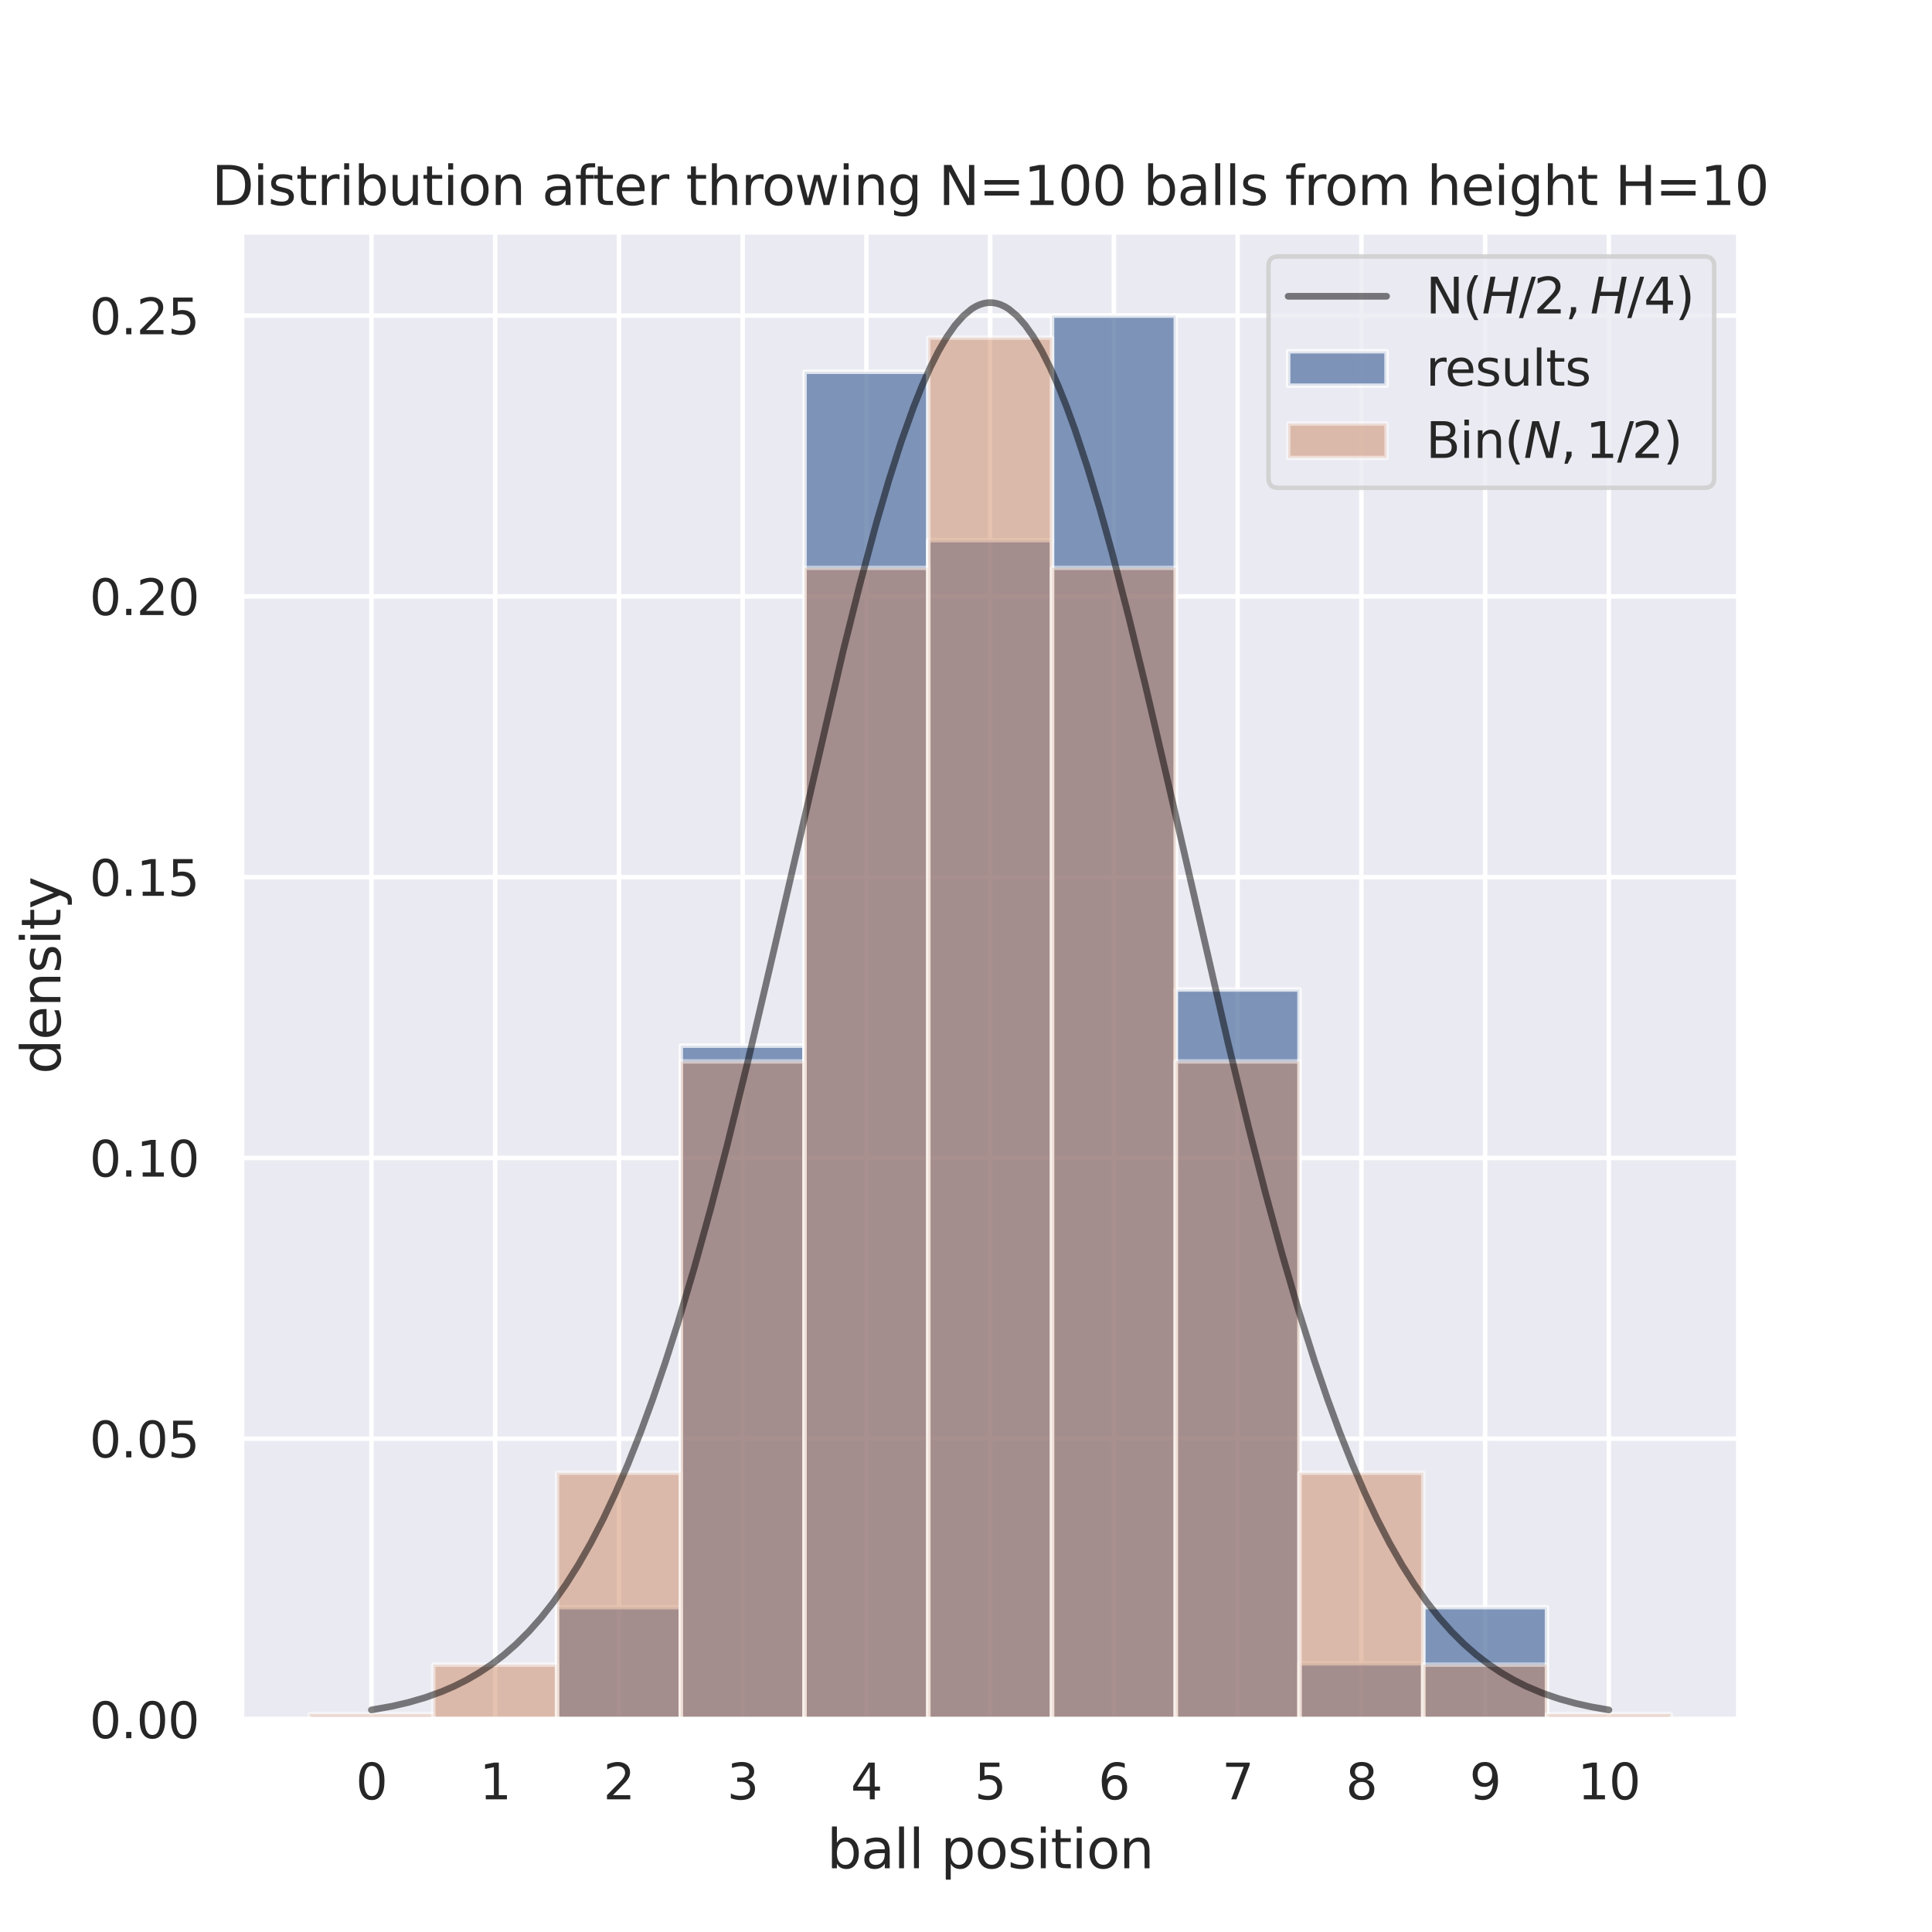 <?xml version="1.0" encoding="utf-8" standalone="no"?>
<!DOCTYPE svg PUBLIC "-//W3C//DTD SVG 1.1//EN"
  "http://www.w3.org/Graphics/SVG/1.1/DTD/svg11.dtd">
<svg xmlns:xlink="http://www.w3.org/1999/xlink" width="432pt" height="432pt" viewBox="0 0 432 432" xmlns="http://www.w3.org/2000/svg" version="1.1">
 <defs>
  <style type="text/css">*{stroke-linejoin: round; stroke-linecap: butt}</style>
 </defs>
 <g id="figure_1">
  <g id="patch_1">
   <path d="M 0 432 
L 432 432 
L 432 0 
L 0 0 
z
" style="fill: #ffffff"/>
  </g>
  <g id="axes_1">
   <g id="patch_2">
    <path d="M 54 384.48 
L 388.8 384.48 
L 388.8 51.84 
L 54 51.84 
z
" style="fill: #eaeaf2"/>
   </g>
   <g id="matplotlib.axis_1">
    <g id="xtick_1">
     <g id="line2d_1">
      <path d="M 83.053 384.48 
L 83.053 51.84 
" clip-path="url(#pcd52d19c7e)" style="fill: none; stroke: #ffffff; stroke-linecap: round"/>
     </g>
     <g id="text_1">
      <!-- 0 -->
      <g style="fill: #262626" transform="translate(79.554 402.338) scale(0.11 -0.11)">
       <defs>
        <path id="DejaVuSans-30" d="M 2034 4250 
Q 1547 4250 1301 3770 
Q 1056 3291 1056 2328 
Q 1056 1369 1301 889 
Q 1547 409 2034 409 
Q 2525 409 2770 889 
Q 3016 1369 3016 2328 
Q 3016 3291 2770 3770 
Q 2525 4250 2034 4250 
z
M 2034 4750 
Q 2819 4750 3233 4129 
Q 3647 3509 3647 2328 
Q 3647 1150 3233 529 
Q 2819 -91 2034 -91 
Q 1250 -91 836 529 
Q 422 1150 422 2328 
Q 422 3509 836 4129 
Q 1250 4750 2034 4750 
z
" transform="scale(0.016)"/>
       </defs>
       <use xlink:href="#DejaVuSans-30"/>
      </g>
     </g>
    </g>
    <g id="xtick_2">
     <g id="line2d_2">
      <path d="M 110.722 384.48 
L 110.722 51.84 
" clip-path="url(#pcd52d19c7e)" style="fill: none; stroke: #ffffff; stroke-linecap: round"/>
     </g>
     <g id="text_2">
      <!-- 1 -->
      <g style="fill: #262626" transform="translate(107.223 402.338) scale(0.11 -0.11)">
       <defs>
        <path id="DejaVuSans-31" d="M 794 531 
L 1825 531 
L 1825 4091 
L 703 3866 
L 703 4441 
L 1819 4666 
L 2450 4666 
L 2450 531 
L 3481 531 
L 3481 0 
L 794 0 
L 794 531 
z
" transform="scale(0.016)"/>
       </defs>
       <use xlink:href="#DejaVuSans-31"/>
      </g>
     </g>
    </g>
    <g id="xtick_3">
     <g id="line2d_3">
      <path d="M 138.392 384.48 
L 138.392 51.84 
" clip-path="url(#pcd52d19c7e)" style="fill: none; stroke: #ffffff; stroke-linecap: round"/>
     </g>
     <g id="text_3">
      <!-- 2 -->
      <g style="fill: #262626" transform="translate(134.892 402.338) scale(0.11 -0.11)">
       <defs>
        <path id="DejaVuSans-32" d="M 1228 531 
L 3431 531 
L 3431 0 
L 469 0 
L 469 531 
Q 828 903 1448 1529 
Q 2069 2156 2228 2338 
Q 2531 2678 2651 2914 
Q 2772 3150 2772 3378 
Q 2772 3750 2511 3984 
Q 2250 4219 1831 4219 
Q 1534 4219 1204 4116 
Q 875 4013 500 3803 
L 500 4441 
Q 881 4594 1212 4672 
Q 1544 4750 1819 4750 
Q 2544 4750 2975 4387 
Q 3406 4025 3406 3419 
Q 3406 3131 3298 2873 
Q 3191 2616 2906 2266 
Q 2828 2175 2409 1742 
Q 1991 1309 1228 531 
z
" transform="scale(0.016)"/>
       </defs>
       <use xlink:href="#DejaVuSans-32"/>
      </g>
     </g>
    </g>
    <g id="xtick_4">
     <g id="line2d_4">
      <path d="M 166.061 384.48 
L 166.061 51.84 
" clip-path="url(#pcd52d19c7e)" style="fill: none; stroke: #ffffff; stroke-linecap: round"/>
     </g>
     <g id="text_4">
      <!-- 3 -->
      <g style="fill: #262626" transform="translate(162.562 402.338) scale(0.11 -0.11)">
       <defs>
        <path id="DejaVuSans-33" d="M 2597 2516 
Q 3050 2419 3304 2112 
Q 3559 1806 3559 1356 
Q 3559 666 3084 287 
Q 2609 -91 1734 -91 
Q 1441 -91 1130 -33 
Q 819 25 488 141 
L 488 750 
Q 750 597 1062 519 
Q 1375 441 1716 441 
Q 2309 441 2620 675 
Q 2931 909 2931 1356 
Q 2931 1769 2642 2001 
Q 2353 2234 1838 2234 
L 1294 2234 
L 1294 2753 
L 1863 2753 
Q 2328 2753 2575 2939 
Q 2822 3125 2822 3475 
Q 2822 3834 2567 4026 
Q 2313 4219 1838 4219 
Q 1578 4219 1281 4162 
Q 984 4106 628 3988 
L 628 4550 
Q 988 4650 1302 4700 
Q 1616 4750 1894 4750 
Q 2613 4750 3031 4423 
Q 3450 4097 3450 3541 
Q 3450 3153 3228 2886 
Q 3006 2619 2597 2516 
z
" transform="scale(0.016)"/>
       </defs>
       <use xlink:href="#DejaVuSans-33"/>
      </g>
     </g>
    </g>
    <g id="xtick_5">
     <g id="line2d_5">
      <path d="M 193.731 384.48 
L 193.731 51.84 
" clip-path="url(#pcd52d19c7e)" style="fill: none; stroke: #ffffff; stroke-linecap: round"/>
     </g>
     <g id="text_5">
      <!-- 4 -->
      <g style="fill: #262626" transform="translate(190.231 402.338) scale(0.11 -0.11)">
       <defs>
        <path id="DejaVuSans-34" d="M 2419 4116 
L 825 1625 
L 2419 1625 
L 2419 4116 
z
M 2253 4666 
L 3047 4666 
L 3047 1625 
L 3713 1625 
L 3713 1100 
L 3047 1100 
L 3047 0 
L 2419 0 
L 2419 1100 
L 313 1100 
L 313 1709 
L 2253 4666 
z
" transform="scale(0.016)"/>
       </defs>
       <use xlink:href="#DejaVuSans-34"/>
      </g>
     </g>
    </g>
    <g id="xtick_6">
     <g id="line2d_6">
      <path d="M 221.4 384.48 
L 221.4 51.84 
" clip-path="url(#pcd52d19c7e)" style="fill: none; stroke: #ffffff; stroke-linecap: round"/>
     </g>
     <g id="text_6">
      <!-- 5 -->
      <g style="fill: #262626" transform="translate(217.901 402.338) scale(0.11 -0.11)">
       <defs>
        <path id="DejaVuSans-35" d="M 691 4666 
L 3169 4666 
L 3169 4134 
L 1269 4134 
L 1269 2991 
Q 1406 3038 1543 3061 
Q 1681 3084 1819 3084 
Q 2600 3084 3056 2656 
Q 3513 2228 3513 1497 
Q 3513 744 3044 326 
Q 2575 -91 1722 -91 
Q 1428 -91 1123 -41 
Q 819 9 494 109 
L 494 744 
Q 775 591 1075 516 
Q 1375 441 1709 441 
Q 2250 441 2565 725 
Q 2881 1009 2881 1497 
Q 2881 1984 2565 2268 
Q 2250 2553 1709 2553 
Q 1456 2553 1204 2497 
Q 953 2441 691 2322 
L 691 4666 
z
" transform="scale(0.016)"/>
       </defs>
       <use xlink:href="#DejaVuSans-35"/>
      </g>
     </g>
    </g>
    <g id="xtick_7">
     <g id="line2d_7">
      <path d="M 249.069 384.48 
L 249.069 51.84 
" clip-path="url(#pcd52d19c7e)" style="fill: none; stroke: #ffffff; stroke-linecap: round"/>
     </g>
     <g id="text_7">
      <!-- 6 -->
      <g style="fill: #262626" transform="translate(245.57 402.338) scale(0.11 -0.11)">
       <defs>
        <path id="DejaVuSans-36" d="M 2113 2584 
Q 1688 2584 1439 2293 
Q 1191 2003 1191 1497 
Q 1191 994 1439 701 
Q 1688 409 2113 409 
Q 2538 409 2786 701 
Q 3034 994 3034 1497 
Q 3034 2003 2786 2293 
Q 2538 2584 2113 2584 
z
M 3366 4563 
L 3366 3988 
Q 3128 4100 2886 4159 
Q 2644 4219 2406 4219 
Q 1781 4219 1451 3797 
Q 1122 3375 1075 2522 
Q 1259 2794 1537 2939 
Q 1816 3084 2150 3084 
Q 2853 3084 3261 2657 
Q 3669 2231 3669 1497 
Q 3669 778 3244 343 
Q 2819 -91 2113 -91 
Q 1303 -91 875 529 
Q 447 1150 447 2328 
Q 447 3434 972 4092 
Q 1497 4750 2381 4750 
Q 2619 4750 2861 4703 
Q 3103 4656 3366 4563 
z
" transform="scale(0.016)"/>
       </defs>
       <use xlink:href="#DejaVuSans-36"/>
      </g>
     </g>
    </g>
    <g id="xtick_8">
     <g id="line2d_8">
      <path d="M 276.739 384.48 
L 276.739 51.84 
" clip-path="url(#pcd52d19c7e)" style="fill: none; stroke: #ffffff; stroke-linecap: round"/>
     </g>
     <g id="text_8">
      <!-- 7 -->
      <g style="fill: #262626" transform="translate(273.239 402.338) scale(0.11 -0.11)">
       <defs>
        <path id="DejaVuSans-37" d="M 525 4666 
L 3525 4666 
L 3525 4397 
L 1831 0 
L 1172 0 
L 2766 4134 
L 525 4134 
L 525 4666 
z
" transform="scale(0.016)"/>
       </defs>
       <use xlink:href="#DejaVuSans-37"/>
      </g>
     </g>
    </g>
    <g id="xtick_9">
     <g id="line2d_9">
      <path d="M 304.408 384.48 
L 304.408 51.84 
" clip-path="url(#pcd52d19c7e)" style="fill: none; stroke: #ffffff; stroke-linecap: round"/>
     </g>
     <g id="text_9">
      <!-- 8 -->
      <g style="fill: #262626" transform="translate(300.909 402.338) scale(0.11 -0.11)">
       <defs>
        <path id="DejaVuSans-38" d="M 2034 2216 
Q 1584 2216 1326 1975 
Q 1069 1734 1069 1313 
Q 1069 891 1326 650 
Q 1584 409 2034 409 
Q 2484 409 2743 651 
Q 3003 894 3003 1313 
Q 3003 1734 2745 1975 
Q 2488 2216 2034 2216 
z
M 1403 2484 
Q 997 2584 770 2862 
Q 544 3141 544 3541 
Q 544 4100 942 4425 
Q 1341 4750 2034 4750 
Q 2731 4750 3128 4425 
Q 3525 4100 3525 3541 
Q 3525 3141 3298 2862 
Q 3072 2584 2669 2484 
Q 3125 2378 3379 2068 
Q 3634 1759 3634 1313 
Q 3634 634 3220 271 
Q 2806 -91 2034 -91 
Q 1263 -91 848 271 
Q 434 634 434 1313 
Q 434 1759 690 2068 
Q 947 2378 1403 2484 
z
M 1172 3481 
Q 1172 3119 1398 2916 
Q 1625 2713 2034 2713 
Q 2441 2713 2670 2916 
Q 2900 3119 2900 3481 
Q 2900 3844 2670 4047 
Q 2441 4250 2034 4250 
Q 1625 4250 1398 4047 
Q 1172 3844 1172 3481 
z
" transform="scale(0.016)"/>
       </defs>
       <use xlink:href="#DejaVuSans-38"/>
      </g>
     </g>
    </g>
    <g id="xtick_10">
     <g id="line2d_10">
      <path d="M 332.078 384.48 
L 332.078 51.84 
" clip-path="url(#pcd52d19c7e)" style="fill: none; stroke: #ffffff; stroke-linecap: round"/>
     </g>
     <g id="text_10">
      <!-- 9 -->
      <g style="fill: #262626" transform="translate(328.578 402.338) scale(0.11 -0.11)">
       <defs>
        <path id="DejaVuSans-39" d="M 703 97 
L 703 672 
Q 941 559 1184 500 
Q 1428 441 1663 441 
Q 2288 441 2617 861 
Q 2947 1281 2994 2138 
Q 2813 1869 2534 1725 
Q 2256 1581 1919 1581 
Q 1219 1581 811 2004 
Q 403 2428 403 3163 
Q 403 3881 828 4315 
Q 1253 4750 1959 4750 
Q 2769 4750 3195 4129 
Q 3622 3509 3622 2328 
Q 3622 1225 3098 567 
Q 2575 -91 1691 -91 
Q 1453 -91 1209 -44 
Q 966 3 703 97 
z
M 1959 2075 
Q 2384 2075 2632 2365 
Q 2881 2656 2881 3163 
Q 2881 3666 2632 3958 
Q 2384 4250 1959 4250 
Q 1534 4250 1286 3958 
Q 1038 3666 1038 3163 
Q 1038 2656 1286 2365 
Q 1534 2075 1959 2075 
z
" transform="scale(0.016)"/>
       </defs>
       <use xlink:href="#DejaVuSans-39"/>
      </g>
     </g>
    </g>
    <g id="xtick_11">
     <g id="line2d_11">
      <path d="M 359.747 384.48 
L 359.747 51.84 
" clip-path="url(#pcd52d19c7e)" style="fill: none; stroke: #ffffff; stroke-linecap: round"/>
     </g>
     <g id="text_11">
      <!-- 10 -->
      <g style="fill: #262626" transform="translate(352.748 402.338) scale(0.11 -0.11)">
       <use xlink:href="#DejaVuSans-31"/>
       <use xlink:href="#DejaVuSans-30" x="63.623"/>
      </g>
     </g>
    </g>
    <g id="text_12">
     <!-- ball position -->
     <g style="fill: #262626" transform="translate(184.908 417.744) scale(0.12 -0.12)">
      <defs>
       <path id="DejaVuSans-62" d="M 3116 1747 
Q 3116 2381 2855 2742 
Q 2594 3103 2138 3103 
Q 1681 3103 1420 2742 
Q 1159 2381 1159 1747 
Q 1159 1113 1420 752 
Q 1681 391 2138 391 
Q 2594 391 2855 752 
Q 3116 1113 3116 1747 
z
M 1159 2969 
Q 1341 3281 1617 3432 
Q 1894 3584 2278 3584 
Q 2916 3584 3314 3078 
Q 3713 2572 3713 1747 
Q 3713 922 3314 415 
Q 2916 -91 2278 -91 
Q 1894 -91 1617 61 
Q 1341 213 1159 525 
L 1159 0 
L 581 0 
L 581 4863 
L 1159 4863 
L 1159 2969 
z
" transform="scale(0.016)"/>
       <path id="DejaVuSans-61" d="M 2194 1759 
Q 1497 1759 1228 1600 
Q 959 1441 959 1056 
Q 959 750 1161 570 
Q 1363 391 1709 391 
Q 2188 391 2477 730 
Q 2766 1069 2766 1631 
L 2766 1759 
L 2194 1759 
z
M 3341 1997 
L 3341 0 
L 2766 0 
L 2766 531 
Q 2569 213 2275 61 
Q 1981 -91 1556 -91 
Q 1019 -91 701 211 
Q 384 513 384 1019 
Q 384 1609 779 1909 
Q 1175 2209 1959 2209 
L 2766 2209 
L 2766 2266 
Q 2766 2663 2505 2880 
Q 2244 3097 1772 3097 
Q 1472 3097 1187 3025 
Q 903 2953 641 2809 
L 641 3341 
Q 956 3463 1253 3523 
Q 1550 3584 1831 3584 
Q 2591 3584 2966 3190 
Q 3341 2797 3341 1997 
z
" transform="scale(0.016)"/>
       <path id="DejaVuSans-6c" d="M 603 4863 
L 1178 4863 
L 1178 0 
L 603 0 
L 603 4863 
z
" transform="scale(0.016)"/>
       <path id="DejaVuSans-20" transform="scale(0.016)"/>
       <path id="DejaVuSans-70" d="M 1159 525 
L 1159 -1331 
L 581 -1331 
L 581 3500 
L 1159 3500 
L 1159 2969 
Q 1341 3281 1617 3432 
Q 1894 3584 2278 3584 
Q 2916 3584 3314 3078 
Q 3713 2572 3713 1747 
Q 3713 922 3314 415 
Q 2916 -91 2278 -91 
Q 1894 -91 1617 61 
Q 1341 213 1159 525 
z
M 3116 1747 
Q 3116 2381 2855 2742 
Q 2594 3103 2138 3103 
Q 1681 3103 1420 2742 
Q 1159 2381 1159 1747 
Q 1159 1113 1420 752 
Q 1681 391 2138 391 
Q 2594 391 2855 752 
Q 3116 1113 3116 1747 
z
" transform="scale(0.016)"/>
       <path id="DejaVuSans-6f" d="M 1959 3097 
Q 1497 3097 1228 2736 
Q 959 2375 959 1747 
Q 959 1119 1226 758 
Q 1494 397 1959 397 
Q 2419 397 2687 759 
Q 2956 1122 2956 1747 
Q 2956 2369 2687 2733 
Q 2419 3097 1959 3097 
z
M 1959 3584 
Q 2709 3584 3137 3096 
Q 3566 2609 3566 1747 
Q 3566 888 3137 398 
Q 2709 -91 1959 -91 
Q 1206 -91 779 398 
Q 353 888 353 1747 
Q 353 2609 779 3096 
Q 1206 3584 1959 3584 
z
" transform="scale(0.016)"/>
       <path id="DejaVuSans-73" d="M 2834 3397 
L 2834 2853 
Q 2591 2978 2328 3040 
Q 2066 3103 1784 3103 
Q 1356 3103 1142 2972 
Q 928 2841 928 2578 
Q 928 2378 1081 2264 
Q 1234 2150 1697 2047 
L 1894 2003 
Q 2506 1872 2764 1633 
Q 3022 1394 3022 966 
Q 3022 478 2636 193 
Q 2250 -91 1575 -91 
Q 1294 -91 989 -36 
Q 684 19 347 128 
L 347 722 
Q 666 556 975 473 
Q 1284 391 1588 391 
Q 1994 391 2212 530 
Q 2431 669 2431 922 
Q 2431 1156 2273 1281 
Q 2116 1406 1581 1522 
L 1381 1569 
Q 847 1681 609 1914 
Q 372 2147 372 2553 
Q 372 3047 722 3315 
Q 1072 3584 1716 3584 
Q 2034 3584 2315 3537 
Q 2597 3491 2834 3397 
z
" transform="scale(0.016)"/>
       <path id="DejaVuSans-69" d="M 603 3500 
L 1178 3500 
L 1178 0 
L 603 0 
L 603 3500 
z
M 603 4863 
L 1178 4863 
L 1178 4134 
L 603 4134 
L 603 4863 
z
" transform="scale(0.016)"/>
       <path id="DejaVuSans-74" d="M 1172 4494 
L 1172 3500 
L 2356 3500 
L 2356 3053 
L 1172 3053 
L 1172 1153 
Q 1172 725 1289 603 
Q 1406 481 1766 481 
L 2356 481 
L 2356 0 
L 1766 0 
Q 1100 0 847 248 
Q 594 497 594 1153 
L 594 3053 
L 172 3053 
L 172 3500 
L 594 3500 
L 594 4494 
L 1172 4494 
z
" transform="scale(0.016)"/>
       <path id="DejaVuSans-6e" d="M 3513 2113 
L 3513 0 
L 2938 0 
L 2938 2094 
Q 2938 2591 2744 2837 
Q 2550 3084 2163 3084 
Q 1697 3084 1428 2787 
Q 1159 2491 1159 1978 
L 1159 0 
L 581 0 
L 581 3500 
L 1159 3500 
L 1159 2956 
Q 1366 3272 1645 3428 
Q 1925 3584 2291 3584 
Q 2894 3584 3203 3211 
Q 3513 2838 3513 2113 
z
" transform="scale(0.016)"/>
      </defs>
      <use xlink:href="#DejaVuSans-62"/>
      <use xlink:href="#DejaVuSans-61" x="63.477"/>
      <use xlink:href="#DejaVuSans-6c" x="124.756"/>
      <use xlink:href="#DejaVuSans-6c" x="152.539"/>
      <use xlink:href="#DejaVuSans-20" x="180.322"/>
      <use xlink:href="#DejaVuSans-70" x="212.109"/>
      <use xlink:href="#DejaVuSans-6f" x="275.586"/>
      <use xlink:href="#DejaVuSans-73" x="336.768"/>
      <use xlink:href="#DejaVuSans-69" x="388.867"/>
      <use xlink:href="#DejaVuSans-74" x="416.65"/>
      <use xlink:href="#DejaVuSans-69" x="455.859"/>
      <use xlink:href="#DejaVuSans-6f" x="483.643"/>
      <use xlink:href="#DejaVuSans-6e" x="544.824"/>
     </g>
    </g>
   </g>
   <g id="matplotlib.axis_2">
    <g id="ytick_1">
     <g id="line2d_12">
      <path d="M 54 384.48 
L 388.8 384.48 
" clip-path="url(#pcd52d19c7e)" style="fill: none; stroke: #ffffff; stroke-linecap: round"/>
     </g>
     <g id="text_13">
      <!-- 0.00 -->
      <g style="fill: #262626" transform="translate(20.008 388.659) scale(0.11 -0.11)">
       <defs>
        <path id="DejaVuSans-2e" d="M 684 794 
L 1344 794 
L 1344 0 
L 684 0 
L 684 794 
z
" transform="scale(0.016)"/>
       </defs>
       <use xlink:href="#DejaVuSans-30"/>
       <use xlink:href="#DejaVuSans-2e" x="63.623"/>
       <use xlink:href="#DejaVuSans-30" x="95.41"/>
       <use xlink:href="#DejaVuSans-30" x="159.033"/>
      </g>
     </g>
    </g>
    <g id="ytick_2">
     <g id="line2d_13">
      <path d="M 54 321.697 
L 388.8 321.697 
" clip-path="url(#pcd52d19c7e)" style="fill: none; stroke: #ffffff; stroke-linecap: round"/>
     </g>
     <g id="text_14">
      <!-- 0.05 -->
      <g style="fill: #262626" transform="translate(20.008 325.877) scale(0.11 -0.11)">
       <use xlink:href="#DejaVuSans-30"/>
       <use xlink:href="#DejaVuSans-2e" x="63.623"/>
       <use xlink:href="#DejaVuSans-30" x="95.41"/>
       <use xlink:href="#DejaVuSans-35" x="159.033"/>
      </g>
     </g>
    </g>
    <g id="ytick_3">
     <g id="line2d_14">
      <path d="M 54 258.915 
L 388.8 258.915 
" clip-path="url(#pcd52d19c7e)" style="fill: none; stroke: #ffffff; stroke-linecap: round"/>
     </g>
     <g id="text_15">
      <!-- 0.10 -->
      <g style="fill: #262626" transform="translate(20.008 263.094) scale(0.11 -0.11)">
       <use xlink:href="#DejaVuSans-30"/>
       <use xlink:href="#DejaVuSans-2e" x="63.623"/>
       <use xlink:href="#DejaVuSans-31" x="95.41"/>
       <use xlink:href="#DejaVuSans-30" x="159.033"/>
      </g>
     </g>
    </g>
    <g id="ytick_4">
     <g id="line2d_15">
      <path d="M 54 196.132 
L 388.8 196.132 
" clip-path="url(#pcd52d19c7e)" style="fill: none; stroke: #ffffff; stroke-linecap: round"/>
     </g>
     <g id="text_16">
      <!-- 0.15 -->
      <g style="fill: #262626" transform="translate(20.008 200.311) scale(0.11 -0.11)">
       <use xlink:href="#DejaVuSans-30"/>
       <use xlink:href="#DejaVuSans-2e" x="63.623"/>
       <use xlink:href="#DejaVuSans-31" x="95.41"/>
       <use xlink:href="#DejaVuSans-35" x="159.033"/>
      </g>
     </g>
    </g>
    <g id="ytick_5">
     <g id="line2d_16">
      <path d="M 54 133.35 
L 388.8 133.35 
" clip-path="url(#pcd52d19c7e)" style="fill: none; stroke: #ffffff; stroke-linecap: round"/>
     </g>
     <g id="text_17">
      <!-- 0.20 -->
      <g style="fill: #262626" transform="translate(20.008 137.529) scale(0.11 -0.11)">
       <use xlink:href="#DejaVuSans-30"/>
       <use xlink:href="#DejaVuSans-2e" x="63.623"/>
       <use xlink:href="#DejaVuSans-32" x="95.41"/>
       <use xlink:href="#DejaVuSans-30" x="159.033"/>
      </g>
     </g>
    </g>
    <g id="ytick_6">
     <g id="line2d_17">
      <path d="M 54 70.567 
L 388.8 70.567 
" clip-path="url(#pcd52d19c7e)" style="fill: none; stroke: #ffffff; stroke-linecap: round"/>
     </g>
     <g id="text_18">
      <!-- 0.25 -->
      <g style="fill: #262626" transform="translate(20.008 74.746) scale(0.11 -0.11)">
       <use xlink:href="#DejaVuSans-30"/>
       <use xlink:href="#DejaVuSans-2e" x="63.623"/>
       <use xlink:href="#DejaVuSans-32" x="95.41"/>
       <use xlink:href="#DejaVuSans-35" x="159.033"/>
      </g>
     </g>
    </g>
    <g id="text_19">
     <!-- density -->
     <g style="fill: #262626" transform="translate(13.512 240.159) rotate(-90) scale(0.12 -0.12)">
      <defs>
       <path id="DejaVuSans-64" d="M 2906 2969 
L 2906 4863 
L 3481 4863 
L 3481 0 
L 2906 0 
L 2906 525 
Q 2725 213 2448 61 
Q 2172 -91 1784 -91 
Q 1150 -91 751 415 
Q 353 922 353 1747 
Q 353 2572 751 3078 
Q 1150 3584 1784 3584 
Q 2172 3584 2448 3432 
Q 2725 3281 2906 2969 
z
M 947 1747 
Q 947 1113 1208 752 
Q 1469 391 1925 391 
Q 2381 391 2643 752 
Q 2906 1113 2906 1747 
Q 2906 2381 2643 2742 
Q 2381 3103 1925 3103 
Q 1469 3103 1208 2742 
Q 947 2381 947 1747 
z
" transform="scale(0.016)"/>
       <path id="DejaVuSans-65" d="M 3597 1894 
L 3597 1613 
L 953 1613 
Q 991 1019 1311 708 
Q 1631 397 2203 397 
Q 2534 397 2845 478 
Q 3156 559 3463 722 
L 3463 178 
Q 3153 47 2828 -22 
Q 2503 -91 2169 -91 
Q 1331 -91 842 396 
Q 353 884 353 1716 
Q 353 2575 817 3079 
Q 1281 3584 2069 3584 
Q 2775 3584 3186 3129 
Q 3597 2675 3597 1894 
z
M 3022 2063 
Q 3016 2534 2758 2815 
Q 2500 3097 2075 3097 
Q 1594 3097 1305 2825 
Q 1016 2553 972 2059 
L 3022 2063 
z
" transform="scale(0.016)"/>
       <path id="DejaVuSans-79" d="M 2059 -325 
Q 1816 -950 1584 -1140 
Q 1353 -1331 966 -1331 
L 506 -1331 
L 506 -850 
L 844 -850 
Q 1081 -850 1212 -737 
Q 1344 -625 1503 -206 
L 1606 56 
L 191 3500 
L 800 3500 
L 1894 763 
L 2988 3500 
L 3597 3500 
L 2059 -325 
z
" transform="scale(0.016)"/>
      </defs>
      <use xlink:href="#DejaVuSans-64"/>
      <use xlink:href="#DejaVuSans-65" x="63.477"/>
      <use xlink:href="#DejaVuSans-6e" x="125"/>
      <use xlink:href="#DejaVuSans-73" x="188.379"/>
      <use xlink:href="#DejaVuSans-69" x="240.479"/>
      <use xlink:href="#DejaVuSans-74" x="268.262"/>
      <use xlink:href="#DejaVuSans-79" x="307.471"/>
     </g>
    </g>
   </g>
   <g id="patch_3">
    <path d="M 69.218 384.48 
L 96.888 384.48 
L 96.888 384.48 
L 69.218 384.48 
z
" clip-path="url(#pcd52d19c7e)" style="fill: #5875a4; opacity: 0.75; stroke: #ffffff; stroke-linejoin: miter"/>
   </g>
   <g id="patch_4">
    <path d="M 96.888 384.48 
L 124.557 384.48 
L 124.557 384.48 
L 96.888 384.48 
z
" clip-path="url(#pcd52d19c7e)" style="fill: #5875a4; opacity: 0.75; stroke: #ffffff; stroke-linejoin: miter"/>
   </g>
   <g id="patch_5">
    <path d="M 124.557 384.48 
L 152.226 384.48 
L 152.226 359.367 
L 124.557 359.367 
z
" clip-path="url(#pcd52d19c7e)" style="fill: #5875a4; opacity: 0.75; stroke: #ffffff; stroke-linejoin: miter"/>
   </g>
   <g id="patch_6">
    <path d="M 152.226 384.48 
L 179.896 384.48 
L 179.896 233.802 
L 152.226 233.802 
z
" clip-path="url(#pcd52d19c7e)" style="fill: #5875a4; opacity: 0.75; stroke: #ffffff; stroke-linejoin: miter"/>
   </g>
   <g id="patch_7">
    <path d="M 179.896 384.48 
L 207.565 384.48 
L 207.565 83.123 
L 179.896 83.123 
z
" clip-path="url(#pcd52d19c7e)" style="fill: #5875a4; opacity: 0.75; stroke: #ffffff; stroke-linejoin: miter"/>
   </g>
   <g id="patch_8">
    <path d="M 207.565 384.48 
L 235.235 384.48 
L 235.235 120.793 
L 207.565 120.793 
z
" clip-path="url(#pcd52d19c7e)" style="fill: #5875a4; opacity: 0.75; stroke: #ffffff; stroke-linejoin: miter"/>
   </g>
   <g id="patch_9">
    <path d="M 235.235 384.48 
L 262.904 384.48 
L 262.904 70.567 
L 235.235 70.567 
z
" clip-path="url(#pcd52d19c7e)" style="fill: #5875a4; opacity: 0.75; stroke: #ffffff; stroke-linejoin: miter"/>
   </g>
   <g id="patch_10">
    <path d="M 262.904 384.48 
L 290.574 384.48 
L 290.574 221.245 
L 262.904 221.245 
z
" clip-path="url(#pcd52d19c7e)" style="fill: #5875a4; opacity: 0.75; stroke: #ffffff; stroke-linejoin: miter"/>
   </g>
   <g id="patch_11">
    <path d="M 290.574 384.48 
L 318.243 384.48 
L 318.243 371.923 
L 290.574 371.923 
z
" clip-path="url(#pcd52d19c7e)" style="fill: #5875a4; opacity: 0.75; stroke: #ffffff; stroke-linejoin: miter"/>
   </g>
   <g id="patch_12">
    <path d="M 318.243 384.48 
L 345.912 384.48 
L 345.912 359.367 
L 318.243 359.367 
z
" clip-path="url(#pcd52d19c7e)" style="fill: #5875a4; opacity: 0.75; stroke: #ffffff; stroke-linejoin: miter"/>
   </g>
   <g id="patch_13">
    <path d="M 345.912 384.48 
L 373.582 384.48 
L 373.582 384.48 
L 345.912 384.48 
z
" clip-path="url(#pcd52d19c7e)" style="fill: #5875a4; opacity: 0.75; stroke: #ffffff; stroke-linejoin: miter"/>
   </g>
   <g id="patch_14">
    <path d="M 69.218 384.48 
L 96.888 384.48 
L 96.888 383.254 
L 69.218 383.254 
z
" clip-path="url(#pcd52d19c7e)" style="fill: #cc8963; opacity: 0.5; stroke: #ffffff; stroke-linejoin: miter"/>
   </g>
   <g id="patch_15">
    <path d="M 96.888 384.48 
L 124.557 384.48 
L 124.557 372.218 
L 96.888 372.218 
z
" clip-path="url(#pcd52d19c7e)" style="fill: #cc8963; opacity: 0.5; stroke: #ffffff; stroke-linejoin: miter"/>
   </g>
   <g id="patch_16">
    <path d="M 124.557 384.48 
L 152.226 384.48 
L 152.226 329.3 
L 124.557 329.3 
z
" clip-path="url(#pcd52d19c7e)" style="fill: #cc8963; opacity: 0.5; stroke: #ffffff; stroke-linejoin: miter"/>
   </g>
   <g id="patch_17">
    <path d="M 152.226 384.48 
L 179.896 384.48 
L 179.896 237.333 
L 152.226 237.333 
z
" clip-path="url(#pcd52d19c7e)" style="fill: #cc8963; opacity: 0.5; stroke: #ffffff; stroke-linejoin: miter"/>
   </g>
   <g id="patch_18">
    <path d="M 179.896 384.48 
L 207.565 384.48 
L 207.565 126.973 
L 179.896 126.973 
z
" clip-path="url(#pcd52d19c7e)" style="fill: #cc8963; opacity: 0.5; stroke: #ffffff; stroke-linejoin: miter"/>
   </g>
   <g id="patch_19">
    <path d="M 207.565 384.48 
L 235.235 384.48 
L 235.235 75.472 
L 207.565 75.472 
z
" clip-path="url(#pcd52d19c7e)" style="fill: #cc8963; opacity: 0.5; stroke: #ffffff; stroke-linejoin: miter"/>
   </g>
   <g id="patch_20">
    <path d="M 235.235 384.48 
L 262.904 384.48 
L 262.904 126.973 
L 235.235 126.973 
z
" clip-path="url(#pcd52d19c7e)" style="fill: #cc8963; opacity: 0.5; stroke: #ffffff; stroke-linejoin: miter"/>
   </g>
   <g id="patch_21">
    <path d="M 262.904 384.48 
L 290.574 384.48 
L 290.574 237.333 
L 262.904 237.333 
z
" clip-path="url(#pcd52d19c7e)" style="fill: #cc8963; opacity: 0.5; stroke: #ffffff; stroke-linejoin: miter"/>
   </g>
   <g id="patch_22">
    <path d="M 290.574 384.48 
L 318.243 384.48 
L 318.243 329.3 
L 290.574 329.3 
z
" clip-path="url(#pcd52d19c7e)" style="fill: #cc8963; opacity: 0.5; stroke: #ffffff; stroke-linejoin: miter"/>
   </g>
   <g id="patch_23">
    <path d="M 318.243 384.48 
L 345.912 384.48 
L 345.912 372.218 
L 318.243 372.218 
z
" clip-path="url(#pcd52d19c7e)" style="fill: #cc8963; opacity: 0.5; stroke: #ffffff; stroke-linejoin: miter"/>
   </g>
   <g id="patch_24">
    <path d="M 345.912 384.48 
L 373.582 384.48 
L 373.582 383.254 
L 345.912 383.254 
z
" clip-path="url(#pcd52d19c7e)" style="fill: #cc8963; opacity: 0.5; stroke: #ffffff; stroke-linejoin: miter"/>
   </g>
   <g id="PolyCollection_1"/>
   <g id="line2d_18">
    <path clip-path="url(#pcd52d19c7e)" style="fill: none; stroke: #424242; stroke-width: 2.25; stroke-linecap: round"/>
   </g>
   <g id="line2d_19">
    <path clip-path="url(#pcd52d19c7e)" style="fill: none; stroke: #424242; stroke-width: 2.25; stroke-linecap: round"/>
   </g>
   <g id="line2d_20">
    <path clip-path="url(#pcd52d19c7e)" style="fill: none; stroke: #424242; stroke-width: 2.25; stroke-linecap: round"/>
   </g>
   <g id="line2d_21">
    <path clip-path="url(#pcd52d19c7e)" style="fill: none; stroke: #424242; stroke-width: 2.25; stroke-linecap: round"/>
   </g>
   <g id="line2d_22">
    <path clip-path="url(#pcd52d19c7e)" style="fill: none; stroke: #424242; stroke-width: 2.25; stroke-linecap: round"/>
   </g>
   <g id="line2d_23">
    <path clip-path="url(#pcd52d19c7e)" style="fill: none; stroke: #424242; stroke-width: 2.25; stroke-linecap: round"/>
   </g>
   <g id="line2d_24">
    <path clip-path="url(#pcd52d19c7e)" style="fill: none; stroke: #424242; stroke-width: 2.25; stroke-linecap: round"/>
   </g>
   <g id="line2d_25">
    <path clip-path="url(#pcd52d19c7e)" style="fill: none; stroke: #424242; stroke-width: 2.25; stroke-linecap: round"/>
   </g>
   <g id="line2d_26">
    <path clip-path="url(#pcd52d19c7e)" style="fill: none; stroke: #424242; stroke-width: 2.25; stroke-linecap: round"/>
   </g>
   <g id="line2d_27">
    <path clip-path="url(#pcd52d19c7e)" style="fill: none; stroke: #424242; stroke-width: 2.25; stroke-linecap: round"/>
   </g>
   <g id="line2d_28">
    <path clip-path="url(#pcd52d19c7e)" style="fill: none; stroke: #424242; stroke-width: 2.25; stroke-linecap: round"/>
   </g>
   <g id="line2d_29">
    <path clip-path="url(#pcd52d19c7e)" style="fill: none; stroke: #424242; stroke-width: 2.25; stroke-linecap: round"/>
   </g>
   <g id="line2d_30">
    <path clip-path="url(#pcd52d19c7e)" style="fill: none; stroke: #424242; stroke-width: 2.25; stroke-linecap: round"/>
   </g>
   <g id="line2d_31">
    <path clip-path="url(#pcd52d19c7e)" style="fill: none; stroke: #424242; stroke-width: 2.25; stroke-linecap: round"/>
   </g>
   <g id="line2d_32">
    <path clip-path="url(#pcd52d19c7e)" style="fill: none; stroke: #424242; stroke-width: 2.25; stroke-linecap: round"/>
   </g>
   <g id="line2d_33">
    <path clip-path="url(#pcd52d19c7e)" style="fill: none; stroke: #424242; stroke-width: 2.25; stroke-linecap: round"/>
   </g>
   <g id="line2d_34">
    <path clip-path="url(#pcd52d19c7e)" style="fill: none; stroke: #424242; stroke-width: 2.25; stroke-linecap: round"/>
   </g>
   <g id="line2d_35">
    <path clip-path="url(#pcd52d19c7e)" style="fill: none; stroke: #424242; stroke-width: 2.25; stroke-linecap: round"/>
   </g>
   <g id="line2d_36">
    <path clip-path="url(#pcd52d19c7e)" style="fill: none; stroke: #424242; stroke-width: 2.25; stroke-linecap: round"/>
   </g>
   <g id="line2d_37">
    <path clip-path="url(#pcd52d19c7e)" style="fill: none; stroke: #424242; stroke-width: 2.25; stroke-linecap: round"/>
   </g>
   <g id="line2d_38">
    <path clip-path="url(#pcd52d19c7e)" style="fill: none; stroke: #424242; stroke-width: 2.25; stroke-linecap: round"/>
   </g>
   <g id="line2d_39">
    <path clip-path="url(#pcd52d19c7e)" style="fill: none; stroke: #424242; stroke-width: 2.25; stroke-linecap: round"/>
   </g>
   <g id="line2d_40">
    <path d="M 83.053 382.345 
L 87.68 381.514 
L 91.381 380.652 
L 95.083 379.576 
L 98.785 378.241 
L 101.561 377.042 
L 104.337 375.647 
L 107.113 374.034 
L 109.889 372.175 
L 112.666 370.044 
L 115.442 367.612 
L 118.218 364.849 
L 120.994 361.726 
L 123.77 358.212 
L 126.547 354.276 
L 129.323 349.891 
L 132.099 345.028 
L 134.875 339.663 
L 137.651 333.772 
L 140.428 327.338 
L 143.204 320.346 
L 145.98 312.788 
L 148.756 304.661 
L 151.532 295.97 
L 155.234 283.527 
L 158.936 270.155 
L 162.637 255.937 
L 167.264 237.142 
L 172.817 213.47 
L 188.548 145.496 
L 192.25 130.73 
L 195.952 116.973 
L 198.728 107.473 
L 201.504 98.787 
L 204.28 91.014 
L 206.131 86.382 
L 207.982 82.219 
L 209.833 78.545 
L 211.683 75.381 
L 213.534 72.742 
L 215.385 70.643 
L 217.236 69.094 
L 218.161 68.529 
L 219.087 68.105 
L 220.012 67.822 
L 220.937 67.68 
L 221.863 67.68 
L 222.788 67.822 
L 223.713 68.105 
L 224.639 68.529 
L 225.564 69.094 
L 227.415 70.643 
L 229.266 72.742 
L 231.117 75.381 
L 232.967 78.545 
L 234.818 82.219 
L 236.669 86.382 
L 238.52 91.014 
L 240.371 96.091 
L 243.147 104.482 
L 245.923 113.722 
L 248.699 123.709 
L 252.401 138.003 
L 256.102 153.176 
L 261.655 177.005 
L 274.61 233.268 
L 279.237 252.262 
L 282.939 266.676 
L 286.641 280.268 
L 290.342 292.949 
L 294.044 304.661 
L 296.82 312.788 
L 299.596 320.346 
L 302.372 327.338 
L 305.149 333.772 
L 307.925 339.663 
L 310.701 345.028 
L 313.477 349.891 
L 316.253 354.276 
L 319.03 358.212 
L 321.806 361.726 
L 324.582 364.849 
L 327.358 367.612 
L 330.134 370.044 
L 332.911 372.175 
L 335.687 374.034 
L 338.463 375.647 
L 341.239 377.042 
L 344.941 378.602 
L 348.642 379.867 
L 352.344 380.887 
L 356.046 381.7 
L 359.747 382.345 
L 359.747 382.345 
" clip-path="url(#pcd52d19c7e)" style="fill: none; stroke: #000000; stroke-opacity: 0.5; stroke-width: 1.5; stroke-linecap: round"/>
   </g>
   <g id="patch_25">
    <path d="M 54 384.48 
L 54 51.84 
" style="fill: none; stroke: #ffffff; stroke-width: 1.25; stroke-linejoin: miter; stroke-linecap: square"/>
   </g>
   <g id="patch_26">
    <path d="M 388.8 384.48 
L 388.8 51.84 
" style="fill: none; stroke: #ffffff; stroke-width: 1.25; stroke-linejoin: miter; stroke-linecap: square"/>
   </g>
   <g id="patch_27">
    <path d="M 54 384.48 
L 388.8 384.48 
" style="fill: none; stroke: #ffffff; stroke-width: 1.25; stroke-linejoin: miter; stroke-linecap: square"/>
   </g>
   <g id="patch_28">
    <path d="M 54 51.84 
L 388.8 51.84 
" style="fill: none; stroke: #ffffff; stroke-width: 1.25; stroke-linejoin: miter; stroke-linecap: square"/>
   </g>
   <g id="text_20">
    <!-- Distribution after throwing N=100 balls from height H=10 -->
    <g style="fill: #262626" transform="translate(47.338 45.84) scale(0.12 -0.12)">
     <defs>
      <path id="DejaVuSans-44" d="M 1259 4147 
L 1259 519 
L 2022 519 
Q 2988 519 3436 956 
Q 3884 1394 3884 2338 
Q 3884 3275 3436 3711 
Q 2988 4147 2022 4147 
L 1259 4147 
z
M 628 4666 
L 1925 4666 
Q 3281 4666 3915 4102 
Q 4550 3538 4550 2338 
Q 4550 1131 3912 565 
Q 3275 0 1925 0 
L 628 0 
L 628 4666 
z
" transform="scale(0.016)"/>
      <path id="DejaVuSans-72" d="M 2631 2963 
Q 2534 3019 2420 3045 
Q 2306 3072 2169 3072 
Q 1681 3072 1420 2755 
Q 1159 2438 1159 1844 
L 1159 0 
L 581 0 
L 581 3500 
L 1159 3500 
L 1159 2956 
Q 1341 3275 1631 3429 
Q 1922 3584 2338 3584 
Q 2397 3584 2469 3576 
Q 2541 3569 2628 3553 
L 2631 2963 
z
" transform="scale(0.016)"/>
      <path id="DejaVuSans-75" d="M 544 1381 
L 544 3500 
L 1119 3500 
L 1119 1403 
Q 1119 906 1312 657 
Q 1506 409 1894 409 
Q 2359 409 2629 706 
Q 2900 1003 2900 1516 
L 2900 3500 
L 3475 3500 
L 3475 0 
L 2900 0 
L 2900 538 
Q 2691 219 2414 64 
Q 2138 -91 1772 -91 
Q 1169 -91 856 284 
Q 544 659 544 1381 
z
M 1991 3584 
L 1991 3584 
z
" transform="scale(0.016)"/>
      <path id="DejaVuSans-66" d="M 2375 4863 
L 2375 4384 
L 1825 4384 
Q 1516 4384 1395 4259 
Q 1275 4134 1275 3809 
L 1275 3500 
L 2222 3500 
L 2222 3053 
L 1275 3053 
L 1275 0 
L 697 0 
L 697 3053 
L 147 3053 
L 147 3500 
L 697 3500 
L 697 3744 
Q 697 4328 969 4595 
Q 1241 4863 1831 4863 
L 2375 4863 
z
" transform="scale(0.016)"/>
      <path id="DejaVuSans-68" d="M 3513 2113 
L 3513 0 
L 2938 0 
L 2938 2094 
Q 2938 2591 2744 2837 
Q 2550 3084 2163 3084 
Q 1697 3084 1428 2787 
Q 1159 2491 1159 1978 
L 1159 0 
L 581 0 
L 581 4863 
L 1159 4863 
L 1159 2956 
Q 1366 3272 1645 3428 
Q 1925 3584 2291 3584 
Q 2894 3584 3203 3211 
Q 3513 2838 3513 2113 
z
" transform="scale(0.016)"/>
      <path id="DejaVuSans-77" d="M 269 3500 
L 844 3500 
L 1563 769 
L 2278 3500 
L 2956 3500 
L 3675 769 
L 4391 3500 
L 4966 3500 
L 4050 0 
L 3372 0 
L 2619 2869 
L 1863 0 
L 1184 0 
L 269 3500 
z
" transform="scale(0.016)"/>
      <path id="DejaVuSans-67" d="M 2906 1791 
Q 2906 2416 2648 2759 
Q 2391 3103 1925 3103 
Q 1463 3103 1205 2759 
Q 947 2416 947 1791 
Q 947 1169 1205 825 
Q 1463 481 1925 481 
Q 2391 481 2648 825 
Q 2906 1169 2906 1791 
z
M 3481 434 
Q 3481 -459 3084 -895 
Q 2688 -1331 1869 -1331 
Q 1566 -1331 1297 -1286 
Q 1028 -1241 775 -1147 
L 775 -588 
Q 1028 -725 1275 -790 
Q 1522 -856 1778 -856 
Q 2344 -856 2625 -561 
Q 2906 -266 2906 331 
L 2906 616 
Q 2728 306 2450 153 
Q 2172 0 1784 0 
Q 1141 0 747 490 
Q 353 981 353 1791 
Q 353 2603 747 3093 
Q 1141 3584 1784 3584 
Q 2172 3584 2450 3431 
Q 2728 3278 2906 2969 
L 2906 3500 
L 3481 3500 
L 3481 434 
z
" transform="scale(0.016)"/>
      <path id="DejaVuSans-4e" d="M 628 4666 
L 1478 4666 
L 3547 763 
L 3547 4666 
L 4159 4666 
L 4159 0 
L 3309 0 
L 1241 3903 
L 1241 0 
L 628 0 
L 628 4666 
z
" transform="scale(0.016)"/>
      <path id="DejaVuSans-3d" d="M 678 2906 
L 4684 2906 
L 4684 2381 
L 678 2381 
L 678 2906 
z
M 678 1631 
L 4684 1631 
L 4684 1100 
L 678 1100 
L 678 1631 
z
" transform="scale(0.016)"/>
      <path id="DejaVuSans-6d" d="M 3328 2828 
Q 3544 3216 3844 3400 
Q 4144 3584 4550 3584 
Q 5097 3584 5394 3201 
Q 5691 2819 5691 2113 
L 5691 0 
L 5113 0 
L 5113 2094 
Q 5113 2597 4934 2840 
Q 4756 3084 4391 3084 
Q 3944 3084 3684 2787 
Q 3425 2491 3425 1978 
L 3425 0 
L 2847 0 
L 2847 2094 
Q 2847 2600 2669 2842 
Q 2491 3084 2119 3084 
Q 1678 3084 1418 2786 
Q 1159 2488 1159 1978 
L 1159 0 
L 581 0 
L 581 3500 
L 1159 3500 
L 1159 2956 
Q 1356 3278 1631 3431 
Q 1906 3584 2284 3584 
Q 2666 3584 2933 3390 
Q 3200 3197 3328 2828 
z
" transform="scale(0.016)"/>
      <path id="DejaVuSans-48" d="M 628 4666 
L 1259 4666 
L 1259 2753 
L 3553 2753 
L 3553 4666 
L 4184 4666 
L 4184 0 
L 3553 0 
L 3553 2222 
L 1259 2222 
L 1259 0 
L 628 0 
L 628 4666 
z
" transform="scale(0.016)"/>
     </defs>
     <use xlink:href="#DejaVuSans-44"/>
     <use xlink:href="#DejaVuSans-69" x="77.002"/>
     <use xlink:href="#DejaVuSans-73" x="104.785"/>
     <use xlink:href="#DejaVuSans-74" x="156.885"/>
     <use xlink:href="#DejaVuSans-72" x="196.094"/>
     <use xlink:href="#DejaVuSans-69" x="237.207"/>
     <use xlink:href="#DejaVuSans-62" x="264.99"/>
     <use xlink:href="#DejaVuSans-75" x="328.467"/>
     <use xlink:href="#DejaVuSans-74" x="391.846"/>
     <use xlink:href="#DejaVuSans-69" x="431.055"/>
     <use xlink:href="#DejaVuSans-6f" x="458.838"/>
     <use xlink:href="#DejaVuSans-6e" x="520.02"/>
     <use xlink:href="#DejaVuSans-20" x="583.398"/>
     <use xlink:href="#DejaVuSans-61" x="615.186"/>
     <use xlink:href="#DejaVuSans-66" x="676.465"/>
     <use xlink:href="#DejaVuSans-74" x="709.92"/>
     <use xlink:href="#DejaVuSans-65" x="749.129"/>
     <use xlink:href="#DejaVuSans-72" x="810.652"/>
     <use xlink:href="#DejaVuSans-20" x="851.766"/>
     <use xlink:href="#DejaVuSans-74" x="883.553"/>
     <use xlink:href="#DejaVuSans-68" x="922.762"/>
     <use xlink:href="#DejaVuSans-72" x="986.141"/>
     <use xlink:href="#DejaVuSans-6f" x="1025.004"/>
     <use xlink:href="#DejaVuSans-77" x="1086.186"/>
     <use xlink:href="#DejaVuSans-69" x="1167.973"/>
     <use xlink:href="#DejaVuSans-6e" x="1195.756"/>
     <use xlink:href="#DejaVuSans-67" x="1259.135"/>
     <use xlink:href="#DejaVuSans-20" x="1322.611"/>
     <use xlink:href="#DejaVuSans-4e" x="1354.398"/>
     <use xlink:href="#DejaVuSans-3d" x="1429.203"/>
     <use xlink:href="#DejaVuSans-31" x="1512.992"/>
     <use xlink:href="#DejaVuSans-30" x="1576.615"/>
     <use xlink:href="#DejaVuSans-30" x="1640.238"/>
     <use xlink:href="#DejaVuSans-20" x="1703.861"/>
     <use xlink:href="#DejaVuSans-62" x="1735.648"/>
     <use xlink:href="#DejaVuSans-61" x="1799.125"/>
     <use xlink:href="#DejaVuSans-6c" x="1860.404"/>
     <use xlink:href="#DejaVuSans-6c" x="1888.188"/>
     <use xlink:href="#DejaVuSans-73" x="1915.971"/>
     <use xlink:href="#DejaVuSans-20" x="1968.07"/>
     <use xlink:href="#DejaVuSans-66" x="1999.857"/>
     <use xlink:href="#DejaVuSans-72" x="2035.062"/>
     <use xlink:href="#DejaVuSans-6f" x="2073.926"/>
     <use xlink:href="#DejaVuSans-6d" x="2135.107"/>
     <use xlink:href="#DejaVuSans-20" x="2232.52"/>
     <use xlink:href="#DejaVuSans-68" x="2264.307"/>
     <use xlink:href="#DejaVuSans-65" x="2327.686"/>
     <use xlink:href="#DejaVuSans-69" x="2389.209"/>
     <use xlink:href="#DejaVuSans-67" x="2416.992"/>
     <use xlink:href="#DejaVuSans-68" x="2480.469"/>
     <use xlink:href="#DejaVuSans-74" x="2543.848"/>
     <use xlink:href="#DejaVuSans-20" x="2583.057"/>
     <use xlink:href="#DejaVuSans-48" x="2614.844"/>
     <use xlink:href="#DejaVuSans-3d" x="2690.039"/>
     <use xlink:href="#DejaVuSans-31" x="2773.828"/>
     <use xlink:href="#DejaVuSans-30" x="2837.451"/>
    </g>
   </g>
   <g id="legend_1">
    <g id="patch_29">
     <path d="M 285.84 109.078 
L 381.1 109.078 
Q 383.3 109.078 383.3 106.878 
L 383.3 59.54 
Q 383.3 57.34 381.1 57.34 
L 285.84 57.34 
Q 283.64 57.34 283.64 59.54 
L 283.64 106.878 
Q 283.64 109.078 285.84 109.078 
z
" style="fill: #eaeaf2; opacity: 0.8; stroke: #cccccc; stroke-linejoin: miter"/>
    </g>
    <g id="line2d_41">
     <path d="M 288.04 66.248 
L 299.04 66.248 
L 310.04 66.248 
" style="fill: none; stroke: #000000; stroke-opacity: 0.5; stroke-width: 1.5; stroke-linecap: round"/>
    </g>
    <g id="text_21">
     <!-- N$(H/2, H/4)$ -->
     <g style="fill: #262626" transform="translate(318.84 70.098) scale(0.11 -0.11)">
      <defs>
       <path id="DejaVuSans-28" d="M 1984 4856 
Q 1566 4138 1362 3434 
Q 1159 2731 1159 2009 
Q 1159 1288 1364 580 
Q 1569 -128 1984 -844 
L 1484 -844 
Q 1016 -109 783 600 
Q 550 1309 550 2009 
Q 550 2706 781 3412 
Q 1013 4119 1484 4856 
L 1984 4856 
z
" transform="scale(0.016)"/>
       <path id="DejaVuSans-Oblique-48" d="M 1081 4666 
L 1716 4666 
L 1344 2753 
L 3634 2753 
L 4006 4666 
L 4641 4666 
L 3731 0 
L 3097 0 
L 3531 2222 
L 1241 2222 
L 806 0 
L 172 0 
L 1081 4666 
z
" transform="scale(0.016)"/>
       <path id="DejaVuSans-2f" d="M 1625 4666 
L 2156 4666 
L 531 -594 
L 0 -594 
L 1625 4666 
z
" transform="scale(0.016)"/>
       <path id="DejaVuSans-2c" d="M 750 794 
L 1409 794 
L 1409 256 
L 897 -744 
L 494 -744 
L 750 256 
L 750 794 
z
" transform="scale(0.016)"/>
       <path id="DejaVuSans-29" d="M 513 4856 
L 1013 4856 
Q 1481 4119 1714 3412 
Q 1947 2706 1947 2009 
Q 1947 1309 1714 600 
Q 1481 -109 1013 -844 
L 513 -844 
Q 928 -128 1133 580 
Q 1338 1288 1338 2009 
Q 1338 2731 1133 3434 
Q 928 4138 513 4856 
z
" transform="scale(0.016)"/>
      </defs>
      <use xlink:href="#DejaVuSans-4e" transform="translate(0 0.125)"/>
      <use xlink:href="#DejaVuSans-28" transform="translate(74.805 0.125)"/>
      <use xlink:href="#DejaVuSans-Oblique-48" transform="translate(113.818 0.125)"/>
      <use xlink:href="#DejaVuSans-2f" transform="translate(189.014 0.125)"/>
      <use xlink:href="#DejaVuSans-32" transform="translate(219.08 0.125)"/>
      <use xlink:href="#DejaVuSans-2c" transform="translate(282.703 0.125)"/>
      <use xlink:href="#DejaVuSans-Oblique-48" transform="translate(333.973 0.125)"/>
      <use xlink:href="#DejaVuSans-2f" transform="translate(409.168 0.125)"/>
      <use xlink:href="#DejaVuSans-34" transform="translate(442.859 0.125)"/>
      <use xlink:href="#DejaVuSans-29" transform="translate(506.482 0.125)"/>
     </g>
    </g>
    <g id="patch_30">
     <path d="M 288.04 86.244 
L 310.04 86.244 
L 310.04 78.544 
L 288.04 78.544 
z
" style="fill: #5875a4; opacity: 0.75; stroke: #ffffff; stroke-linejoin: miter"/>
    </g>
    <g id="text_22">
     <!-- results -->
     <g style="fill: #262626" transform="translate(318.84 86.244) scale(0.11 -0.11)">
      <use xlink:href="#DejaVuSans-72"/>
      <use xlink:href="#DejaVuSans-65" x="38.863"/>
      <use xlink:href="#DejaVuSans-73" x="100.387"/>
      <use xlink:href="#DejaVuSans-75" x="152.486"/>
      <use xlink:href="#DejaVuSans-6c" x="215.865"/>
      <use xlink:href="#DejaVuSans-74" x="243.648"/>
      <use xlink:href="#DejaVuSans-73" x="282.857"/>
     </g>
    </g>
    <g id="patch_31">
     <path d="M 288.04 102.39 
L 310.04 102.39 
L 310.04 94.69 
L 288.04 94.69 
z
" style="fill: #cc8963; opacity: 0.5; stroke: #ffffff; stroke-linejoin: miter"/>
    </g>
    <g id="text_23">
     <!-- Bin$(N, 1/2)$ -->
     <g style="fill: #262626" transform="translate(318.84 102.39) scale(0.11 -0.11)">
      <defs>
       <path id="DejaVuSans-42" d="M 1259 2228 
L 1259 519 
L 2272 519 
Q 2781 519 3026 730 
Q 3272 941 3272 1375 
Q 3272 1813 3026 2020 
Q 2781 2228 2272 2228 
L 1259 2228 
z
M 1259 4147 
L 1259 2741 
L 2194 2741 
Q 2656 2741 2882 2914 
Q 3109 3088 3109 3444 
Q 3109 3797 2882 3972 
Q 2656 4147 2194 4147 
L 1259 4147 
z
M 628 4666 
L 2241 4666 
Q 2963 4666 3353 4366 
Q 3744 4066 3744 3513 
Q 3744 3084 3544 2831 
Q 3344 2578 2956 2516 
Q 3422 2416 3680 2098 
Q 3938 1781 3938 1306 
Q 3938 681 3513 340 
Q 3088 0 2303 0 
L 628 0 
L 628 4666 
z
" transform="scale(0.016)"/>
       <path id="DejaVuSans-Oblique-4e" d="M 1081 4666 
L 1931 4666 
L 3219 666 
L 4000 4666 
L 4616 4666 
L 3706 0 
L 2853 0 
L 1569 4025 
L 788 0 
L 172 0 
L 1081 4666 
z
" transform="scale(0.016)"/>
      </defs>
      <use xlink:href="#DejaVuSans-42" transform="translate(0 0.016)"/>
      <use xlink:href="#DejaVuSans-69" transform="translate(68.604 0.016)"/>
      <use xlink:href="#DejaVuSans-6e" transform="translate(96.387 0.016)"/>
      <use xlink:href="#DejaVuSans-28" transform="translate(159.766 0.016)"/>
      <use xlink:href="#DejaVuSans-Oblique-4e" transform="translate(198.779 0.016)"/>
      <use xlink:href="#DejaVuSans-2c" transform="translate(273.584 0.016)"/>
      <use xlink:href="#DejaVuSans-31" transform="translate(324.854 0.016)"/>
      <use xlink:href="#DejaVuSans-2f" transform="translate(388.477 0.016)"/>
      <use xlink:href="#DejaVuSans-32" transform="translate(418.543 0.016)"/>
      <use xlink:href="#DejaVuSans-29" transform="translate(482.166 0.016)"/>
     </g>
    </g>
   </g>
  </g>
 </g>
 <defs>
  <clipPath id="pcd52d19c7e">
   <rect x="54" y="51.84" width="334.8" height="332.64"/>
  </clipPath>
 </defs>
</svg>
